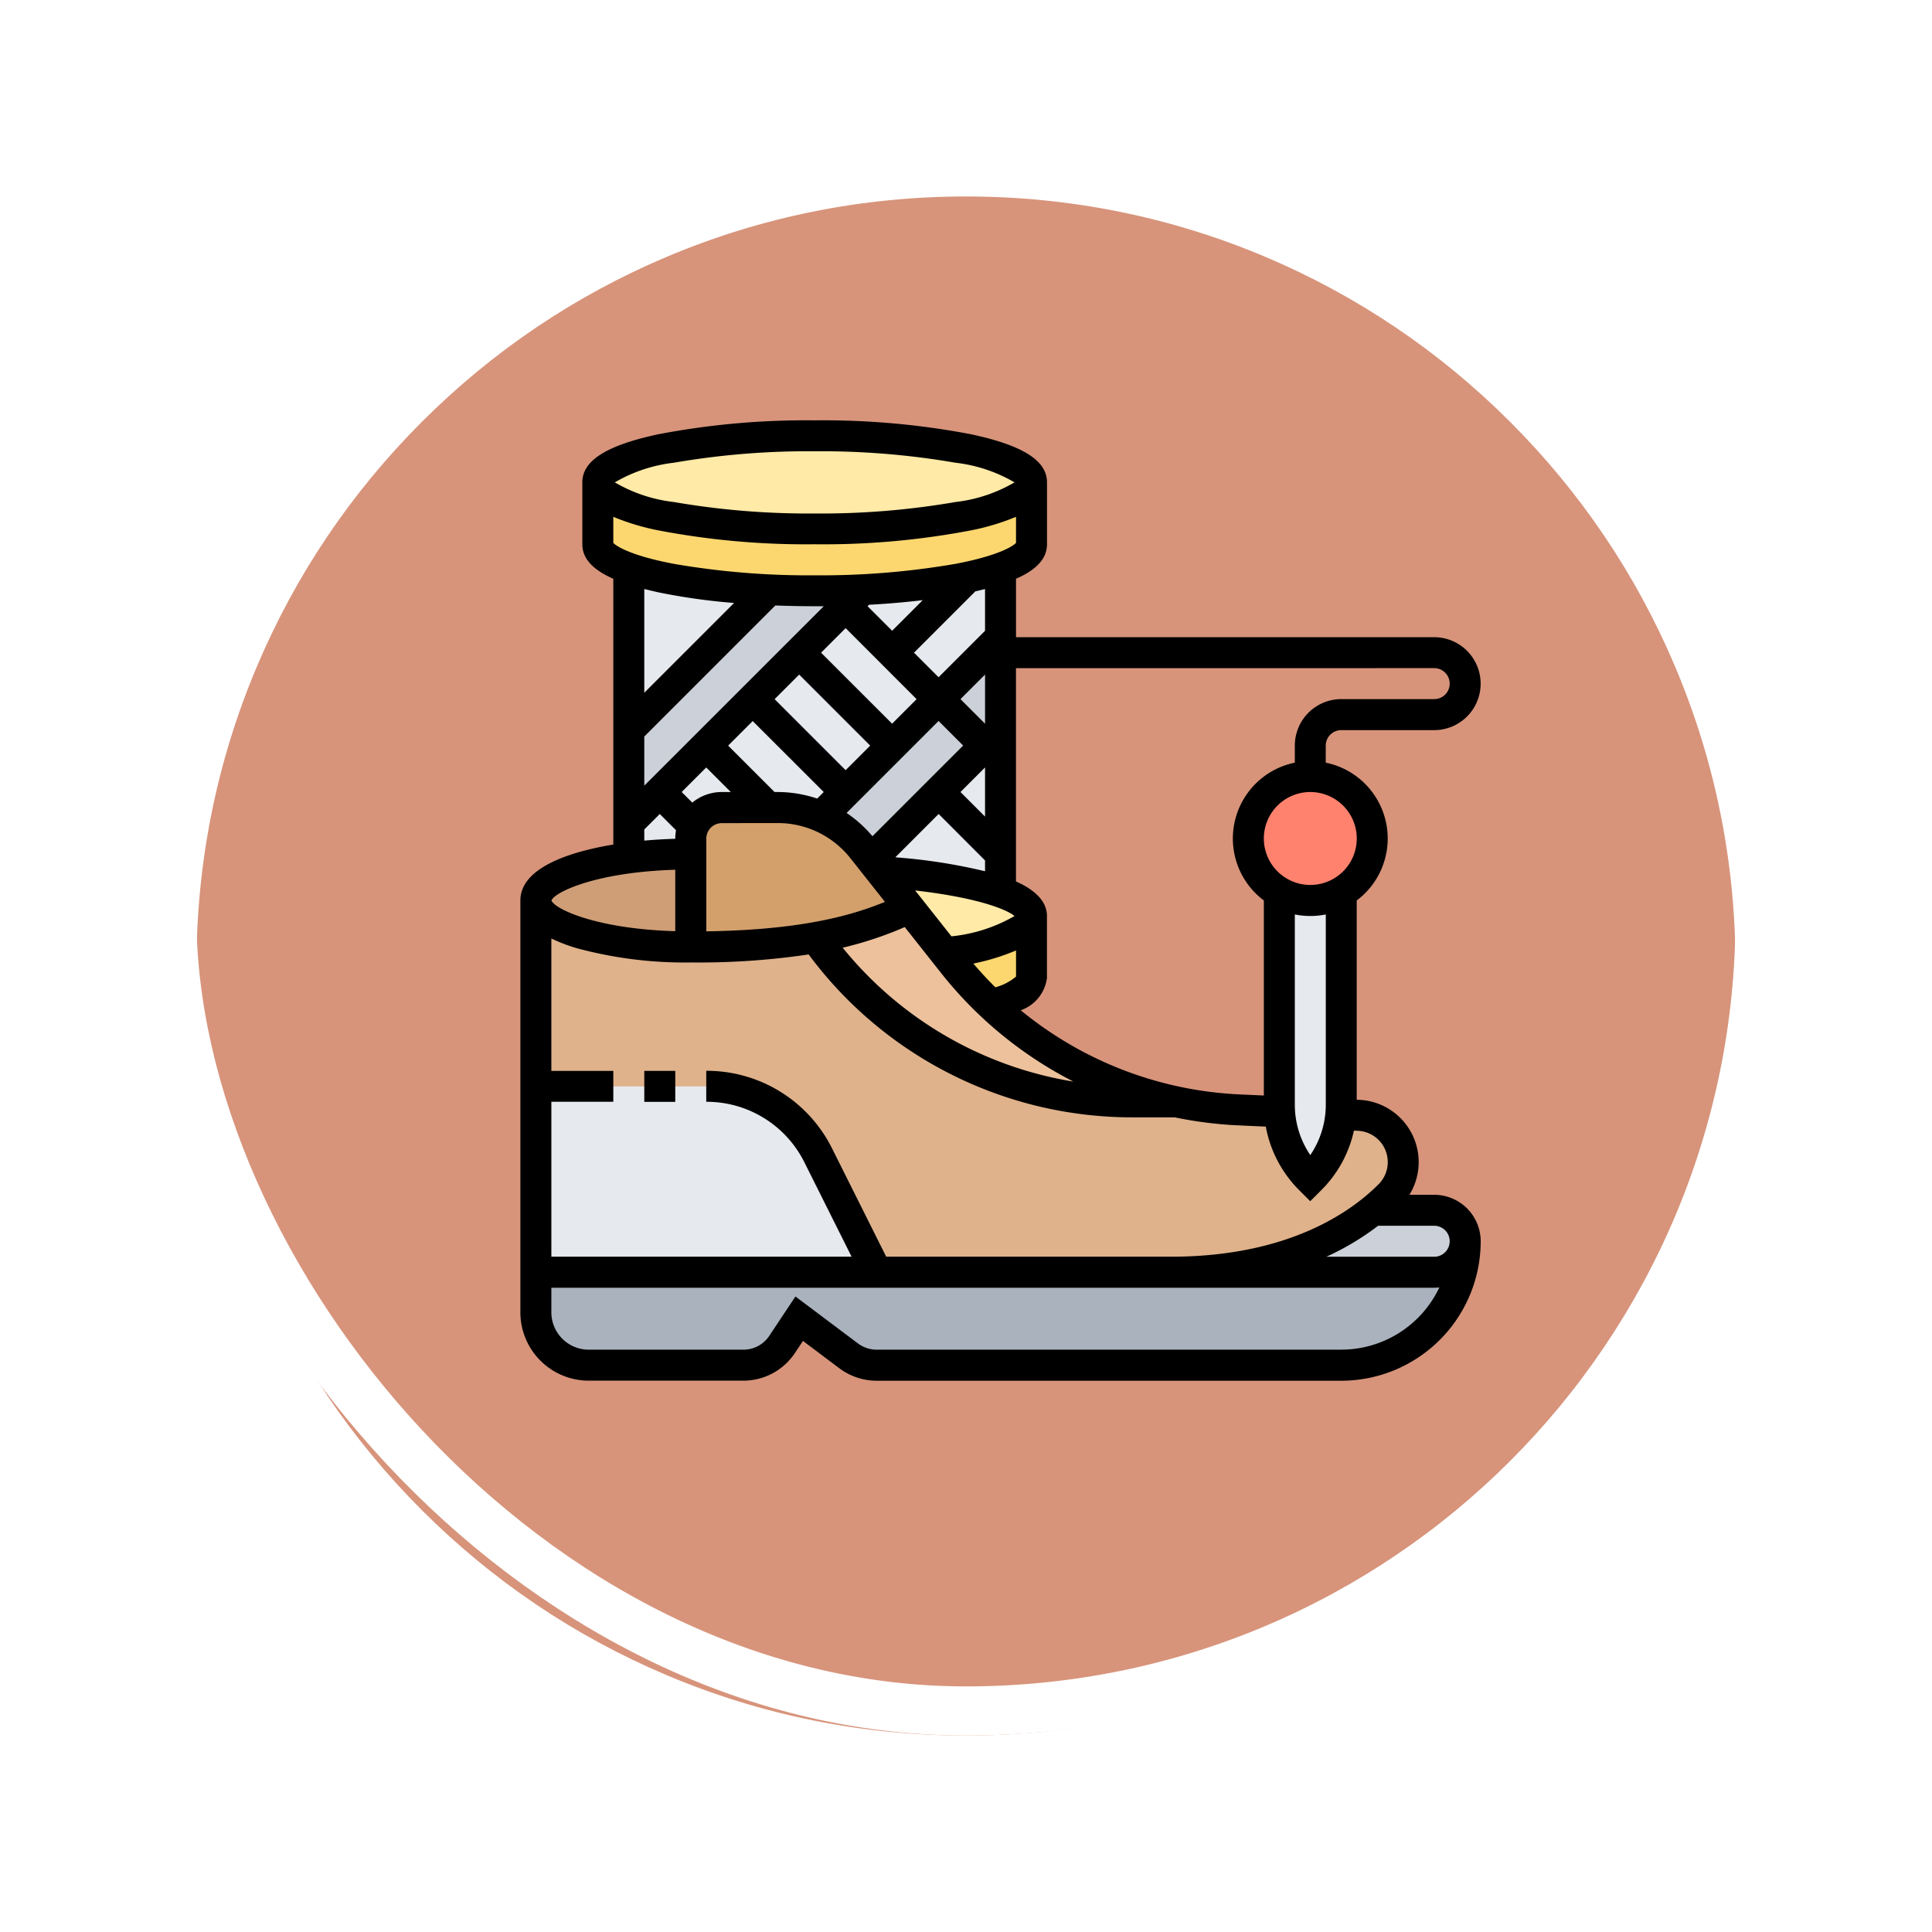 <svg xmlns="http://www.w3.org/2000/svg" xmlns:xlink="http://www.w3.org/1999/xlink" width="118" height="118" viewBox="0 0 118 118">
  <defs>
    <filter id="Trazado_896985" x="0" y="0" width="118" height="118" filterUnits="userSpaceOnUse">
      <feOffset dy="3" input="SourceAlpha"/>
      <feGaussianBlur stdDeviation="3" result="blur"/>
      <feFlood flood-opacity="0.161"/>
      <feComposite operator="in" in2="blur"/>
      <feComposite in="SourceGraphic"/>
    </filter>
  </defs>
  <g id="Grupo_1111541" data-name="Grupo 1111541" transform="translate(-323.391 -3843)">
    <g id="Grupo_1111318" data-name="Grupo 1111318" transform="translate(-8.391 -3)">
      <g id="Grupo_1109826" data-name="Grupo 1109826" transform="translate(340.781 3852)">
        <g id="Grupo_1098742" data-name="Grupo 1098742">
          <g transform="matrix(1, 0, 0, 1, -9, -6)" filter="url(#Trazado_896985)">
            <g id="Trazado_896985-2" data-name="Trazado 896985" transform="translate(9 6)" fill="#d18265" opacity="0.859">
              <path d="M 50 98.5 C 43.452 98.5 37.1 97.218 31.122 94.689 C 25.347 92.247 20.16 88.749 15.705 84.295 C 11.251 79.84 7.753 74.653 5.311 68.878 C 2.782 62.9 1.5 56.548 1.5 50 C 1.5 43.452 2.782 37.1 5.311 31.122 C 7.753 25.347 11.251 20.16 15.705 15.705 C 20.16 11.251 25.347 7.753 31.122 5.311 C 37.1 2.782 43.452 1.5 50 1.5 C 56.548 1.5 62.899 2.782 68.878 5.311 C 74.653 7.753 79.84 11.251 84.295 15.705 C 88.749 20.16 92.246 25.347 94.689 31.122 C 97.218 37.1 98.5 43.452 98.5 50 C 98.5 56.548 97.218 62.9 94.689 68.878 C 92.246 74.653 88.749 79.84 84.295 84.295 C 79.84 88.749 74.653 92.247 68.878 94.689 C 62.899 97.218 56.548 98.5 50 98.5 Z" stroke="none"/>
              <path d="M 50 3 C 43.654 3 37.499 4.242 31.706 6.692 C 26.11 9.059 21.083 12.449 16.766 16.766 C 12.449 21.083 9.059 26.11 6.692 31.706 C 4.242 37.499 3 43.654 3 50 C 3 56.346 4.242 62.501 6.692 68.294 C 9.059 73.89 12.449 78.917 16.766 83.234 C 21.083 87.551 26.11 90.941 31.706 93.308 C 37.499 95.758 43.654 97 50 97 C 56.346 97 62.501 95.758 68.294 93.308 C 73.89 90.941 78.917 87.551 83.234 83.234 C 87.551 78.917 90.941 73.89 93.308 68.294 C 95.758 62.501 97 56.346 97 50 C 97 43.654 95.758 37.499 93.308 31.706 C 90.941 26.11 87.551 21.083 83.234 16.766 C 78.917 12.449 73.89 9.059 68.294 6.692 C 62.501 4.242 56.346 3 50 3 M 50 7.62939453125e-06 C 77.614 7.62939453125e-06 100 22.386 100 50 L 100 50 C 100 77.614 77.614 100 50 100 C 22.386 100 0 77.614 0 50 L 0 50 C 0 22.386 22.386 7.62939453125e-06 50 7.62939453125e-06 Z" stroke="none" fill="#fff"/>
            </g>
          </g>
          <g id="Rectángulo_400907" data-name="Rectángulo 400907" transform="translate(0 0)" fill="none" stroke="#fff" stroke-width="3">
            <rect width="100" height="100" rx="50" stroke="none"/>
            <rect x="1.5" y="1.5" width="97" height="97" rx="48.5" fill="none"/>
          </g>
        </g>
      </g>
    </g>
    <g id="thread_7242211" transform="translate(355.174 3868.674)">
      <g id="Grupo_1111505" data-name="Grupo 1111505" transform="translate(0.946 1.287)">
        <g id="Grupo_1111486" data-name="Grupo 1111486" transform="translate(45.408 27.533)">
          <path id="Trazado_900438" data-name="Trazado 900438" d="M395.784,243.72v12.966c0,.2-.009.408-.03.61a6.455,6.455,0,0,1-1.862,3.958,6.458,6.458,0,0,1-1.877-4.127c-.011-.147-.015-.293-.015-.441V243.72a3.79,3.79,0,0,0,3.784,0Z" transform="translate(-392 -243.72)" fill="#e6e9ed"/>
        </g>
        <g id="Grupo_1111487" data-name="Grupo 1111487" transform="translate(20.479 17.633)">
          <path id="Trazado_900439" data-name="Trazado 900439" d="M181.18,167.9l.589.747h0a29.62,29.62,0,0,1,7.311,1.242h0V160Z" transform="translate(-181.18 -160)" fill="#e6e9ed"/>
        </g>
        <g id="Grupo_1111488" data-name="Grupo 1111488" transform="translate(5.676 7.742)">
          <path id="Trazado_900440" data-name="Trazado 900440" d="M76.693,76.91a41.2,41.2,0,0,1-6.434.757h0L56,91.926v2.128a29.23,29.23,0,0,1,3.784-.236v-.946a1.86,1.86,0,0,1,.168-.778,1.889,1.889,0,0,1,1.724-1.114h3.413a6.592,6.592,0,0,1,2.654.556L78.7,80.574V76.361h0A16.061,16.061,0,0,1,76.693,76.91Z" transform="translate(-56 -76.36)" fill="#e6e9ed"/>
        </g>
        <g id="Grupo_1111489" data-name="Grupo 1111489" transform="translate(5.676 7.742)">
          <path id="Trazado_900441" data-name="Trazado 900441" d="M64.577,77.674,56,86.25V76.361h0A32.477,32.477,0,0,0,64.577,77.674Z" transform="translate(-56 -76.36)" fill="#e6e9ed"/>
        </g>
        <g id="Grupo_1111490" data-name="Grupo 1111490" transform="translate(17.418 15.741)">
          <path id="Trazado_900442" data-name="Trazado 900442" d="M165.316,146.838l-2.838,2.838-4.117,4.118-.516-.653a6.614,6.614,0,0,0-2.545-1.963l1.5-1.5,2.838-2.838L162.478,144Z" transform="translate(-155.3 -144)" fill="#ccd1d9"/>
        </g>
        <g id="Grupo_1111491" data-name="Grupo 1111491" transform="translate(24.596 11.957)">
          <path id="Trazado_900443" data-name="Trazado 900443" d="M219.784,112.946v4.73l-.946.946L216,115.784,219.784,112Z" transform="translate(-216 -112)" fill="#ccd1d9"/>
        </g>
        <g id="Grupo_1111492" data-name="Grupo 1111492" transform="translate(5.676 9.049)">
          <path id="Trazado_900444" data-name="Trazado 900444" d="M70.259,87.41h0l-1.015,1.015-2.838,2.838L63.568,94.1,60.73,96.94l-2.838,2.838L56,101.67V95.994l8.577-8.577c.9.041,1.823.063,2.775.063C68.35,87.48,69.323,87.456,70.259,87.41Z" transform="translate(-56 -87.41)" fill="#ccd1d9"/>
        </g>
        <g id="Grupo_1111493" data-name="Grupo 1111493" transform="translate(38.786 46.959)">
          <path id="Trazado_900445" data-name="Trazado 900445" d="M353.421,408.553a1.892,1.892,0,0,1-1.339,3.231H336c6.378,0,10.27-2.133,12.326-3.784h3.756A1.891,1.891,0,0,1,353.421,408.553Z" transform="translate(-336 -408)" fill="#ccd1d9"/>
        </g>
        <g id="Grupo_1111494" data-name="Grupo 1111494" transform="translate(0 48.851)">
          <path id="Trazado_900446" data-name="Trazado 900446" d="M64.207,425.339A1.89,1.89,0,0,0,64.76,424a7.567,7.567,0,0,1-7.568,7.568H28.812a2.835,2.835,0,0,1-1.7-.568l-3.027-2.27-1.05,1.574a2.836,2.836,0,0,1-2.36,1.264H11.229A3.23,3.23,0,0,1,8,428.339v-2.447H62.868A1.89,1.89,0,0,0,64.207,425.339Z" transform="translate(-8 -424)" fill="#aab2bd"/>
        </g>
        <g id="Grupo_1111495" data-name="Grupo 1111495" transform="translate(0 28.039)">
          <path id="Trazado_900447" data-name="Trazado 900447" d="M59.113,266.92c-2.056,1.651-5.948,3.784-12.326,3.784H28.812l-3.561-7.121a7.653,7.653,0,0,0-6.846-4.231H8V248c0,1.567,4.236,2.838,9.46,2.838a43.422,43.422,0,0,0,7.608-.577l.433.577a23.651,23.651,0,0,0,18.92,9.46h2.7a23.639,23.639,0,0,0,3.835.491l2.466.112a6.458,6.458,0,0,0,1.877,4.127,6.456,6.456,0,0,0,1.862-3.958l1.083.05a2.86,2.86,0,0,1,1.909,4.865,12.088,12.088,0,0,1-1.042.935Z" transform="translate(-8 -248)" fill="#dfb28b"/>
        </g>
        <g id="Grupo_1111496" data-name="Grupo 1111496" transform="translate(43.516 20.471)">
          <path id="Trazado_900448" data-name="Trazado 900448" d="M381.676,191.062a3.785,3.785,0,1,1,1.892-3.278A3.77,3.77,0,0,1,381.676,191.062Z" transform="translate(-376 -184)" fill="#ff826e"/>
        </g>
        <g id="Grupo_1111497" data-name="Grupo 1111497" transform="translate(17.068 28.491)">
          <path id="Trazado_900449" data-name="Trazado 900449" d="M174.395,263.666h-2.7a23.651,23.651,0,0,1-18.92-9.46l-.433-.577a21.771,21.771,0,0,0,5.743-1.809l2.181,2.762.477.6a23.655,23.655,0,0,0,13.654,8.481Z" transform="translate(-152.34 -251.82)" fill="#ecc19c"/>
        </g>
        <g id="Grupo_1111498" data-name="Grupo 1111498" transform="translate(24.992 28.985)">
          <path id="Trazado_900450" data-name="Trazado 900450" d="M224.63,256v3.784c0,.614-.911,1.182-2.457,1.647a23.443,23.443,0,0,1-2.346-2.56l-.477-.6C222.557,257.75,224.63,256.927,224.63,256Z" transform="translate(-219.35 -256)" fill="#fcd770"/>
        </g>
        <g id="Grupo_1111499" data-name="Grupo 1111499" transform="translate(3.784 2.497)">
          <path id="Trazado_900451" data-name="Trazado 900451" d="M62.585,37.8a41.2,41.2,0,0,1-6.434.757c-.935.046-1.909.07-2.907.07-.952,0-1.88-.021-2.775-.063a32.479,32.479,0,0,1-8.577-1.314c-1.2-.427-1.892-.927-1.892-1.462V32c0,1.567,5.929,2.838,13.244,2.838S66.488,33.567,66.488,32v3.784c0,.534-.691,1.035-1.892,1.462A16.061,16.061,0,0,1,62.585,37.8Z" transform="translate(-40 -32)" fill="#fcd770"/>
        </g>
        <g id="Grupo_1111500" data-name="Grupo 1111500" transform="translate(21.069 26.282)">
          <path id="Trazado_900452" data-name="Trazado 900452" d="M195.373,235.843c0,.927-2.073,1.75-5.28,2.268l-2.181-2.762-1.743-2.209a29.618,29.618,0,0,1,7.311,1.242C194.683,234.809,195.373,235.309,195.373,235.843Z" transform="translate(-186.17 -233.14)" fill="#ffeaa7"/>
        </g>
        <g id="Grupo_1111501" data-name="Grupo 1111501" transform="translate(3.641 0)">
          <ellipse id="Elipse_11602" data-name="Elipse 11602" cx="13.194" cy="2.474" rx="13.194" ry="2.474" transform="translate(0)" fill="#ffeaa7"/>
        </g>
        <g id="Grupo_1111502" data-name="Grupo 1111502" transform="translate(9.46 22.363)">
          <path id="Trazado_900453" data-name="Trazado 900453" d="M99.609,203.919l1.743,2.209a21.772,21.772,0,0,1-5.743,1.809,43.423,43.423,0,0,1-7.608.577v-6.622a1.86,1.86,0,0,1,.168-.778A1.889,1.889,0,0,1,89.892,200H93.3a6.632,6.632,0,0,1,5.2,2.519l.516.653.589.747Z" transform="translate(-88 -200)" fill="#d3a06c"/>
        </g>
        <g id="Grupo_1111503" data-name="Grupo 1111503" transform="translate(0 39.391)">
          <path id="Trazado_900454" data-name="Trazado 900454" d="M25.252,348.231l3.561,7.121H8V344H18.406A7.653,7.653,0,0,1,25.252,348.231Z" transform="translate(-8 -344)" fill="#e6e9ed"/>
        </g>
        <g id="Grupo_1111504" data-name="Grupo 1111504" transform="translate(0 25.201)">
          <path id="Trazado_900455" data-name="Trazado 900455" d="M17.46,224v5.676c-5.224,0-9.46-1.271-9.46-2.838,0-1.164,2.335-2.164,5.676-2.6A29.224,29.224,0,0,1,17.46,224Z" transform="translate(-8 -224)" fill="#cf9e76"/>
        </g>
      </g>
      <g id="Grupo_1111506" data-name="Grupo 1111506" transform="translate(0 0)">
        <path id="Trazado_900456" data-name="Trazado 900456" d="M55.814,47.3H54.3a3.808,3.808,0,0,0-3.069-5.8l-.15-.007V29.323a4.728,4.728,0,0,0-1.892-8.416V19.866a.947.947,0,0,1,.946-.946h5.676a2.838,2.838,0,0,0,0-5.676H30.272V9.676c1.28-.564,1.892-1.254,1.892-2.108V3.784c0-1.324-1.47-2.255-4.627-2.932A47.889,47.889,0,0,0,17.974,0,47.889,47.889,0,0,0,8.411.852C5.254,1.529,3.784,2.46,3.784,3.784V7.568c0,.853.612,1.544,1.892,2.108V25.909a18.213,18.213,0,0,0-2.231.5C1.159,27.1,0,28.079,0,29.326v25.15a4.176,4.176,0,0,0,4.176,4.176h9.441a3.776,3.776,0,0,0,3.148-1.685l.495-.742L19.488,57.9a3.809,3.809,0,0,0,2.271.757h28.38a8.524,8.524,0,0,0,8.514-8.514A2.841,2.841,0,0,0,55.814,47.3Zm.946,2.838a.947.947,0,0,1-.946.946H49.226a16.359,16.359,0,0,0,3.162-1.892h3.427A.947.947,0,0,1,56.76,50.138ZM52.976,45.3a1.894,1.894,0,0,1-.548,1.342c-1.641,1.658-5.473,4.439-12.7,4.439H22.343l-3.3-6.6a8.552,8.552,0,0,0-7.691-4.754v1.892a6.671,6.671,0,0,1,6,3.708l2.876,5.752H1.892v-9.46H5.676V39.732H1.892V31.645a10.065,10.065,0,0,0,1.553.594,25.234,25.234,0,0,0,6.961.871,45.709,45.709,0,0,0,7.2-.49l.084.112A24.6,24.6,0,0,0,37.367,42.57h2.6a24.633,24.633,0,0,0,3.89.49l1.671.076a7.351,7.351,0,0,0,2.045,3.887l.669.669.669-.669a7.354,7.354,0,0,0,2-3.643l.238.011A1.911,1.911,0,0,1,52.976,45.3ZM7.568,19.312l8.006-8.006c.785.03,1.587.046,2.4.046l.557,0L7.568,22.312Zm9.46-3.784,4.338,4.338-1.5,1.5-4.338-4.338Zm9.3,15.985-2.214-2.8c3.733.426,5.573,1.143,6.066,1.561A9.606,9.606,0,0,1,26.333,31.513ZM22.9,26.688l2.646-2.646L28.38,26.88v.659a34.129,34.129,0,0,0-5.484-.851ZM28.38,24.2l-1.5-1.5,1.5-1.5Zm-6.877,1.2a7.583,7.583,0,0,0-1.579-1.421l5.618-5.618,1.5,1.5ZM14.19,18.366,18.528,22.7l-.4.4a7.591,7.591,0,0,0-2.421-.4h-.183L12.69,19.866Zm1.521,6.23a5.644,5.644,0,0,1,4.455,2.159l2.1,2.654c-2.2.907-5.344,1.718-10.91,1.8V25.542A.947.947,0,0,1,12.3,24.6Zm7.765,6.351,2.2,2.783a24.584,24.584,0,0,0,8.1,6.655,22.843,22.843,0,0,1-14.09-8.176,22.44,22.44,0,0,0,3.794-1.262Zm5.534,3.68q-.7-.693-1.343-1.45a13.644,13.644,0,0,0,2.606-.8v1.594A3.247,3.247,0,0,1,29.01,34.627Zm-.629-16.1-1.5-1.5,1.5-1.5Zm-5.676,0L18.366,14.19l1.5-1.5L24.2,17.028Zm-1.5-7.176.088-.088c1.148-.062,2.249-.157,3.283-.282l-1.87,1.87ZM11.352,21.2l1.5,1.5H12.3a2.825,2.825,0,0,0-1.8.646L9.852,22.7Zm37.84,20.583a5.475,5.475,0,0,1-.946,3.091,5.475,5.475,0,0,1-.946-3.091V30.177a4.748,4.748,0,0,0,1.892,0Zm1.892-16.244A2.838,2.838,0,1,1,48.246,22.7,2.841,2.841,0,0,1,51.084,25.542Zm4.73-10.406a.946.946,0,1,1,0,1.892H50.138A2.841,2.841,0,0,0,47.3,19.866v1.041a4.728,4.728,0,0,0-1.892,8.416V41.236l-1.461-.066a22.69,22.69,0,0,1-13.386-5.14,2.418,2.418,0,0,0,1.6-1.973V30.272c0-1.032-.968-1.7-1.892-2.11V15.136ZM28.38,12.852,25.542,15.69l-1.5-1.5,3.745-3.745q.307-.069.593-.142ZM26.574,8.764a48.243,48.243,0,0,1-8.6.7,48.242,48.242,0,0,1-8.6-.7C6.809,8.277,5.869,7.7,5.676,7.482V5.892a14.375,14.375,0,0,0,2.735.824,47.889,47.889,0,0,0,9.563.852,47.889,47.889,0,0,0,9.563-.852,14.392,14.392,0,0,0,2.735-.824v1.59C30.079,7.7,29.14,8.277,26.574,8.764ZM9.374,2.588a48.242,48.242,0,0,1,8.6-.7,48.242,48.242,0,0,1,8.6.7,9.218,9.218,0,0,1,3.606,1.2,9.217,9.217,0,0,1-3.606,1.2,48.243,48.243,0,0,1-8.6.7,48.243,48.243,0,0,1-8.6-.7,9.217,9.217,0,0,1-3.606-1.2,9.217,9.217,0,0,1,3.606-1.2ZM8.411,10.5a37.626,37.626,0,0,0,4.641.653L7.568,16.636V10.3q.4.1.843.2ZM7.568,24.988l.946-.946.992.992a2.839,2.839,0,0,0-.046.508v.014c-.646.019-1.279.056-1.892.112Zm1.892,2.46V31.2C4.6,31.06,2.075,29.83,1.9,29.326,2.075,28.822,4.6,27.592,9.46,27.448ZM50.138,56.76H21.758a1.9,1.9,0,0,1-1.135-.378L16.8,53.511l-1.6,2.406a1.888,1.888,0,0,1-1.574.843H4.176a2.284,2.284,0,0,1-2.284-2.284v-1.5H55.814a2.866,2.866,0,0,0,.314-.018,6.63,6.63,0,0,1-5.99,3.8Z" transform="translate(0 0)"/>
        <path id="Trazado_900457" data-name="Trazado 900457" d="M64,336h1.892v1.892H64Z" transform="translate(-56.432 -296.268)"/>
      </g>
    </g>
  </g>
</svg>
